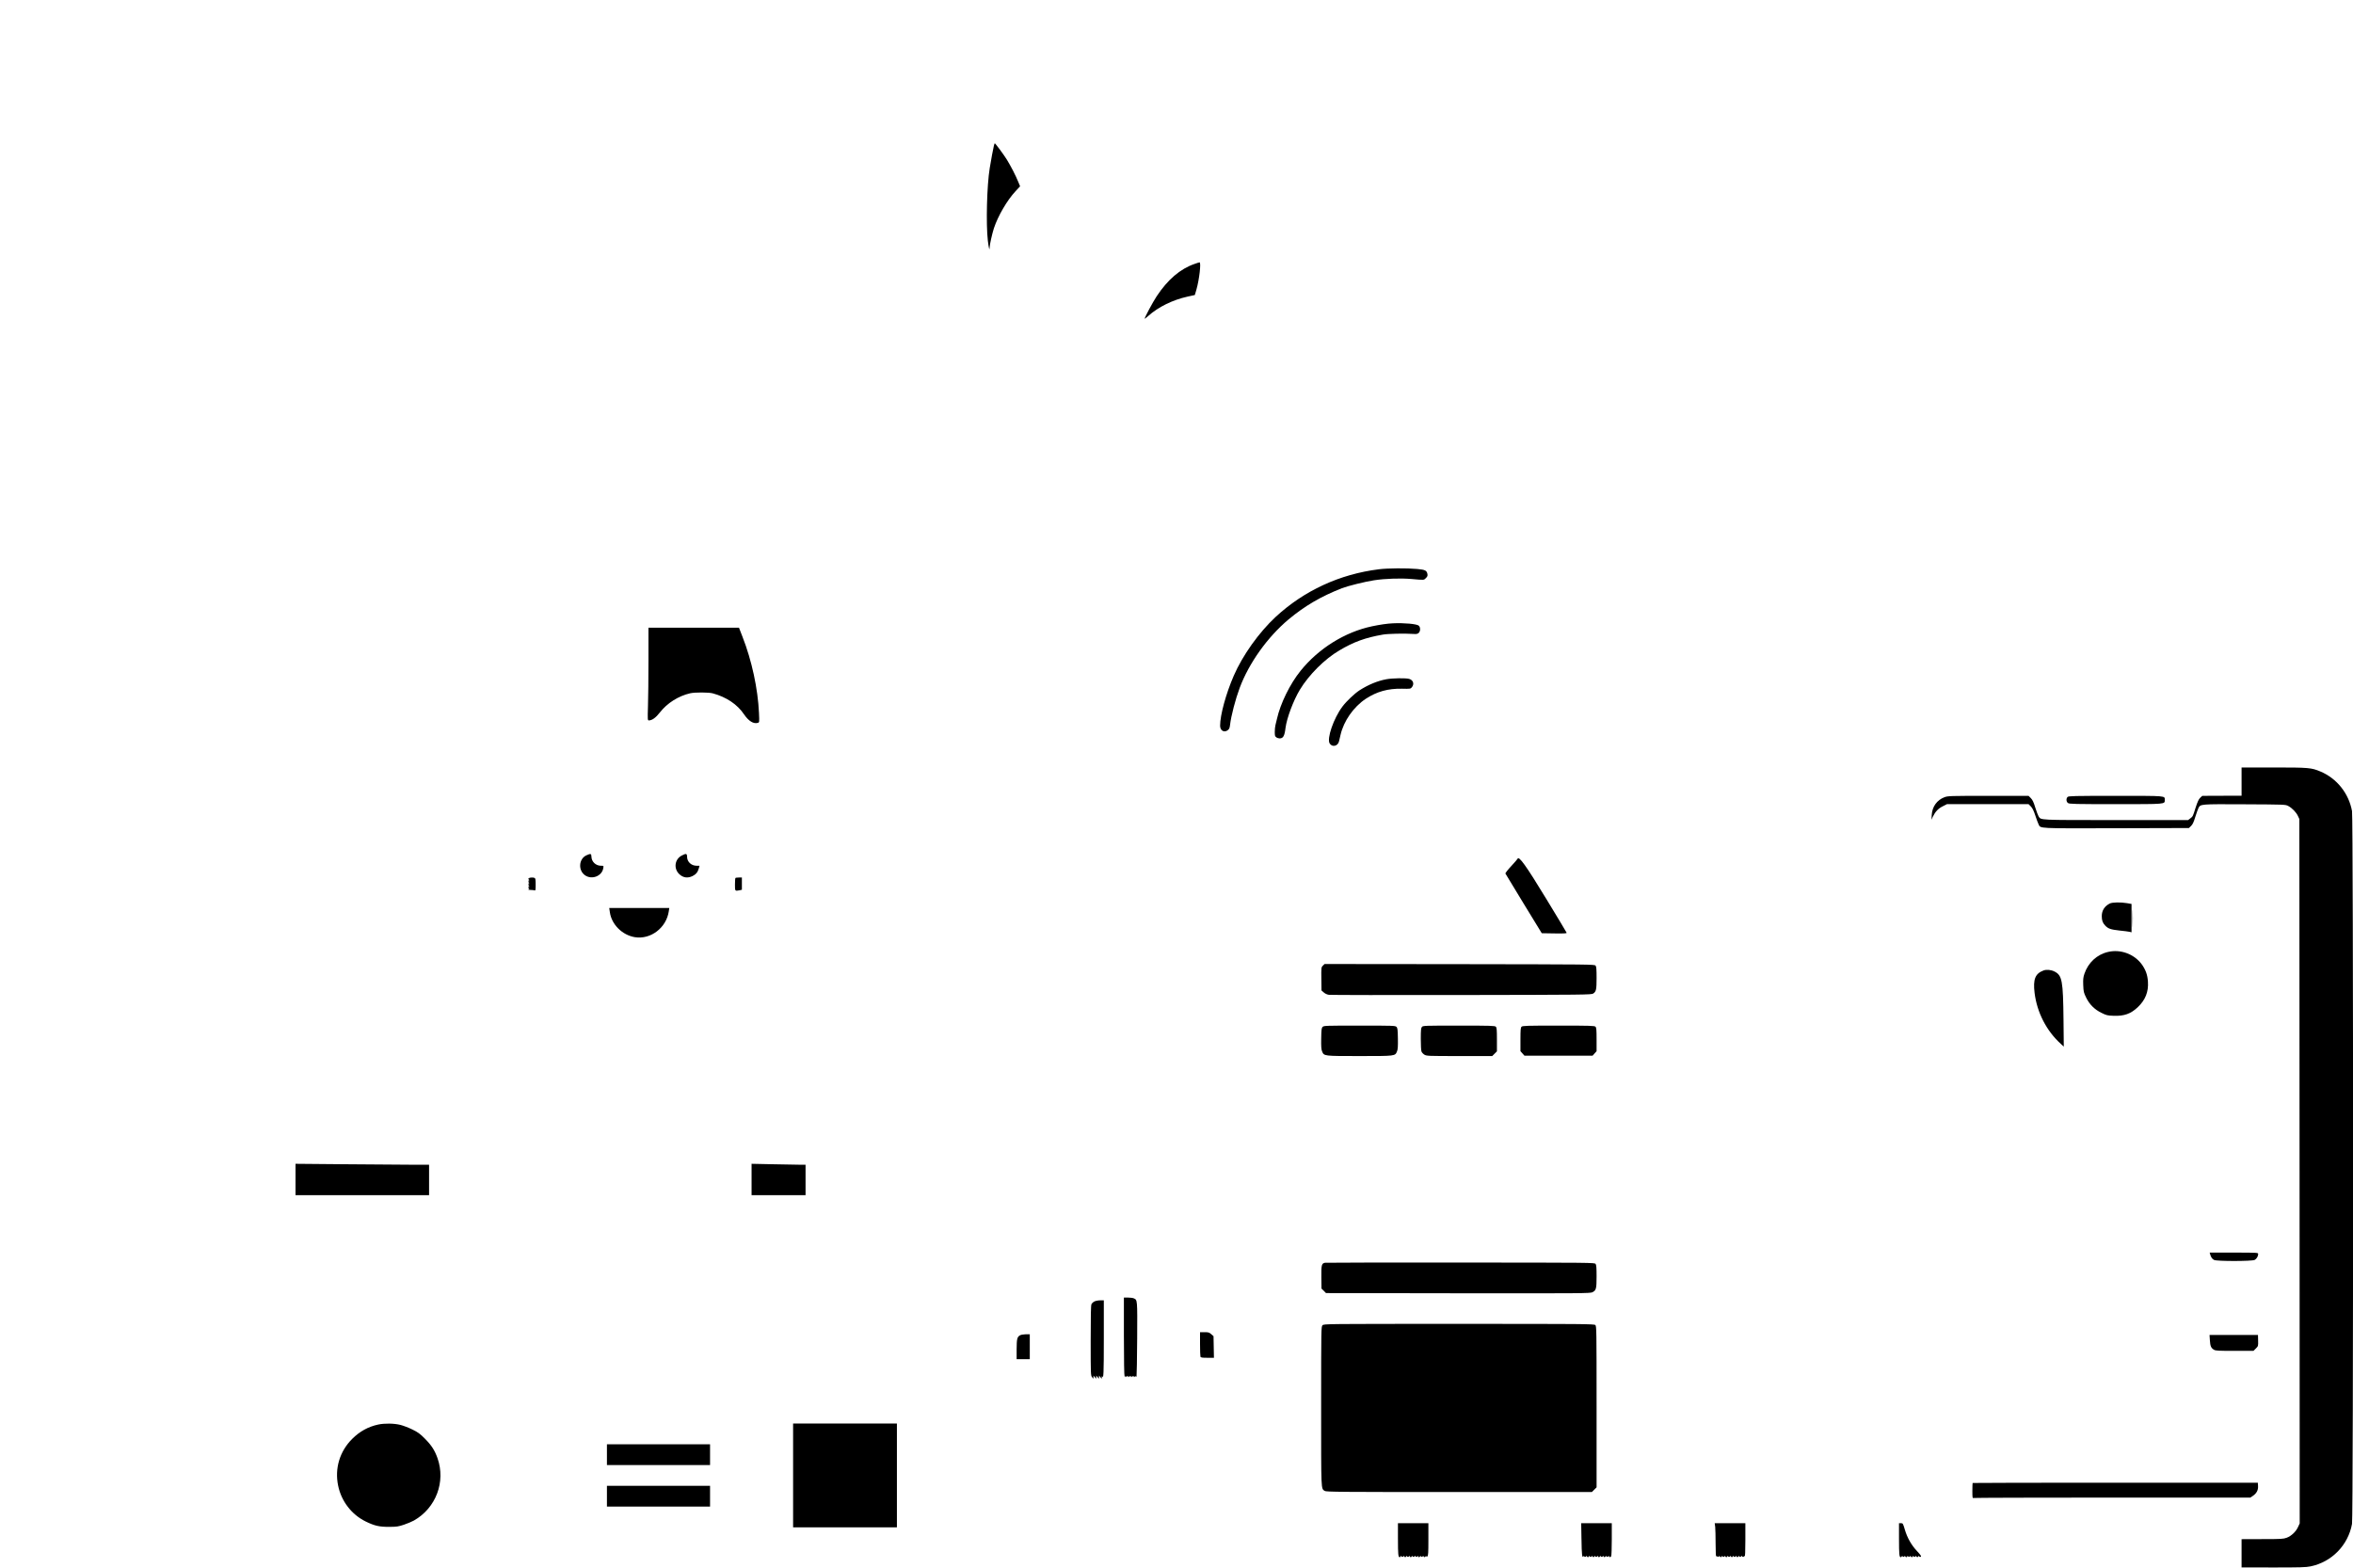 <?xml version="1.0" standalone="no"?>
<!DOCTYPE svg PUBLIC "-//W3C//DTD SVG 20010904//EN"
 "http://www.w3.org/TR/2001/REC-SVG-20010904/DTD/svg10.dtd">
<svg version="1.0" xmlns="http://www.w3.org/2000/svg"
 width="3400pt" height="2266pt" viewBox="0 0 3400 2266"
 preserveAspectRatio="xMidYMid meet">

<g transform="translate(0,2266) scale(0.1,-0.1)"
fill="#000000" stroke="none">
<path d="M14361 20553 c-10 -38 -40 -201 -60 -323 -41 -249 -55 -810 -27
-1048 13 -109 26 -156 26 -96 1 39 35 193 61 274 59 179 190 404 313 537 l66
71 -26 63 c-36 90 -108 229 -165 322 -44 71 -167 237 -175 237 -2 0 -8 -17
-13 -37z"/>
<path d="M17260 18846 c-206 -71 -387 -226 -547 -468 -56 -85 -173 -303 -173
-323 0 -4 23 13 50 38 146 131 353 233 570 281 l105 23 23 79 c41 142 70 395
45 393 -5 0 -37 -10 -73 -23z"/>
<path d="M19925 14434 c-566 -70 -1083 -309 -1494 -690 -240 -223 -476 -554
-604 -849 -112 -258 -197 -568 -197 -721 0 -72 60 -106 112 -64 20 15 27 32
32 77 15 129 78 370 139 533 134 359 404 737 707 990 234 195 467 331 769 450
82 32 343 97 466 115 163 25 388 32 545 18 181 -16 174 -17 204 14 22 22 26
33 22 58 -11 52 -31 62 -146 73 -151 14 -428 12 -555 -4z"/>
<path d="M20125 13653 c-77 -3 -186 -19 -300 -43 -392 -83 -771 -319 -1033
-644 -153 -190 -291 -472 -341 -696 -7 -30 -17 -71 -22 -91 -5 -20 -9 -64 -9
-97 0 -52 3 -63 22 -76 12 -9 34 -16 48 -16 52 1 71 34 85 150 18 142 114 399
208 554 131 216 358 443 571 568 207 123 375 184 628 228 70 13 316 18 429 10
56 -4 70 -2 88 14 27 24 28 79 3 104 -26 26 -213 43 -377 35z"/>
<path d="M9370 13123 c0 -258 -3 -559 -7 -670 -6 -195 -5 -203 13 -203 47 1
100 39 159 115 105 135 268 238 437 277 68 16 270 15 328 -1 195 -53 354 -159
450 -302 68 -100 139 -143 201 -124 22 7 22 9 16 144 -16 349 -104 758 -238
1099 l-51 132 -654 0 -654 0 0 -467z"/>
<path d="M20033 12845 c-126 -23 -261 -78 -390 -161 -68 -44 -185 -154 -244
-232 -128 -169 -231 -467 -185 -536 37 -57 118 -38 134 31 5 21 15 63 22 93
46 202 189 406 366 523 159 104 321 149 522 145 120 -3 124 -2 143 21 38 47
20 104 -39 121 -50 14 -241 11 -329 -5z"/>
<path d="M32390 11366 l0 -204 -37 0 c-21 0 -149 -1 -284 -1 l-247 -1 -30 -28
c-22 -21 -38 -56 -66 -142 -40 -128 -39 -127 -80 -158 l-29 -22 -1044 0
c-1130 0 -1079 -2 -1116 53 -8 13 -30 71 -48 128 -24 79 -40 112 -65 137 l-32
32 -581 0 c-560 0 -582 -1 -635 -20 -108 -41 -176 -136 -183 -255 l-4 -70 20
44 c35 72 78 118 143 150 l61 31 590 0 589 0 32 -32 c24 -24 42 -61 66 -133
18 -55 39 -112 47 -127 30 -61 -28 -59 1122 -56 l1050 3 31 30 c23 22 38 54
61 130 17 55 38 112 45 127 31 60 18 59 667 56 584 -3 593 -3 632 -25 55 -29
114 -90 139 -143 l21 -45 3 -5089 2 -5089 -24 -52 c-30 -67 -97 -130 -163
-155 -48 -18 -80 -20 -353 -20 l-300 -1 0 -204 0 -204 460 -1 c384 0 472 2
537 16 306 63 544 307 599 614 20 113 20 10189 0 10300 -47 256 -219 472 -457
572 -131 55 -168 58 -675 58 l-464 0 0 -204z"/>
<path d="M29876 11144 c-24 -23 -20 -70 6 -88 20 -14 102 -16 688 -16 733 0
710 -2 710 60 0 63 36 60 -710 60 -604 0 -680 -2 -694 -16z"/>
<path d="M8474 10301 c-112 -51 -123 -219 -19 -290 99 -67 244 -10 262 104 6
35 6 35 -33 35 -75 0 -136 58 -138 130 -1 46 -10 49 -72 21z"/>
<path d="M9850 10297 c-102 -54 -119 -189 -34 -269 56 -52 120 -61 191 -27 49
24 76 57 91 112 l10 37 -41 0 c-78 0 -138 56 -139 129 0 49 -14 52 -78 18z"/>
<path d="M21928 10250 c-1 -5 -43 -52 -91 -105 -49 -52 -87 -101 -84 -108 3
-7 122 -203 265 -437 l260 -425 182 -3 c144 -2 181 0 177 10 -2 7 -133 225
-290 483 -299 492 -402 634 -419 585z"/>
<path d="M7640 9970 c-13 -9 -13 -10 0 -10 13 0 13 -1 0 -10 -13 -9 -13 -10 0
-10 13 0 13 -1 0 -10 -13 -9 -13 -10 0 -10 13 0 13 -1 0 -10 -13 -9 -13 -10 0
-10 13 0 13 -1 0 -10 -13 -9 -13 -10 0 -10 13 0 13 -1 0 -10 -13 -9 -13 -10 0
-10 13 0 13 -1 0 -10 -13 -9 -13 -10 0 -10 13 0 13 -1 0 -10 -13 -9 -13 -10 0
-10 13 0 13 -1 0 -10 -11 -7 -4 -10 27 -10 23 0 48 -3 57 -6 14 -5 16 6 16 84
0 73 -3 91 -16 96 -23 9 -67 7 -84 -4z"/>
<path d="M10627 9973 c-4 -3 -7 -46 -7 -95 0 -97 -1 -96 69 -82 l31 7 0 88 0
89 -43 0 c-24 0 -47 -3 -50 -7z"/>
<path d="M30485 9604 c-76 -39 -115 -101 -115 -183 0 -61 13 -97 48 -134 44
-47 80 -59 207 -73 66 -7 132 -15 148 -19 l27 -7 0 205 0 205 -63 11 c-94 16
-216 14 -252 -5z"/>
<path d="M30814 9385 c0 -115 2 -161 3 -102 2 59 2 154 0 210 -1 56 -3 8 -3
-108z"/>
<path d="M8812 9480 c24 -177 177 -331 360 -362 230 -38 457 135 492 375 l7
47 -434 0 -434 0 9 -60z"/>
<path d="M30463 8905 c-161 -36 -289 -154 -344 -316 -18 -54 -20 -80 -17 -166
4 -94 8 -109 42 -178 49 -100 121 -172 222 -221 70 -35 86 -39 174 -42 153 -6
250 28 352 126 108 103 155 221 145 367 -6 100 -35 178 -95 258 -110 143 -302
213 -479 172z"/>
<path d="M19115 8706 c-23 -23 -24 -27 -22 -191 l2 -167 32 -28 c20 -18 48
-31 75 -35 24 -3 887 -5 1918 -3 1772 3 1876 4 1901 21 43 29 49 56 49 226 0
120 -3 162 -14 177 -14 19 -47 19 -1966 22 l-1951 2 -24 -24z"/>
<path d="M29529 8637 c-121 -45 -154 -127 -130 -324 35 -283 171 -548 379
-737 l43 -40 -4 385 c-6 571 -20 644 -129 700 -51 26 -115 32 -159 16z"/>
<path d="M19112 7822 c-16 -16 -19 -39 -21 -169 -2 -115 1 -159 13 -186 28
-68 22 -67 541 -67 519 0 513 -1 541 67 12 27 15 71 13 186 -2 130 -5 153 -21
169 -17 17 -48 18 -533 18 -485 0 -516 -1 -533 -18z"/>
<path d="M20547 7822 c-14 -16 -17 -43 -17 -175 0 -85 4 -167 10 -181 5 -14
24 -35 42 -46 32 -19 51 -20 507 -20 l473 0 34 34 34 34 0 170 c0 142 -3 173
-16 186 -14 14 -76 16 -533 16 -489 0 -519 -1 -534 -18z"/>
<path d="M21986 7824 c-13 -13 -16 -44 -16 -185 l0 -169 29 -32 29 -33 492 0
492 0 29 33 29 32 0 169 c0 141 -3 172 -16 185 -14 14 -76 16 -534 16 -458 0
-520 -2 -534 -16z"/>
<path d="M4270 5617 l0 -227 965 0 965 0 0 220 0 220 -292 0 c-161 0 -596 3
-965 7 l-673 6 0 -226z"/>
<path d="M10860 5617 l0 -227 390 0 390 0 0 220 0 220 -103 0 c-57 0 -233 3
-390 7 l-287 6 0 -226z"/>
<path d="M31935 4538 c12 -44 30 -70 57 -84 40 -21 547 -20 587 0 28 15 51 53
51 86 0 19 -9 20 -351 20 l-350 0 6 -22z"/>
<path d="M19147 4413 c-50 -8 -56 -31 -54 -210 l2 -163 33 -32 32 -33 1908 -3
c1800 -2 1909 -1 1942 15 54 28 60 49 60 229 0 123 -3 165 -14 180 -14 19 -46
19 -1948 20 -1063 1 -1945 -1 -1961 -3z"/>
<path d="M16240 3348 c0 -346 4 -569 10 -578 9 -13 10 -13 10 0 0 13 1 13 10
0 9 -13 10 -13 10 0 0 13 1 13 10 0 9 -13 10 -13 10 0 0 13 1 13 10 0 9 -13
10 -13 10 0 0 13 1 13 10 0 9 -13 10 -13 10 0 0 13 1 13 10 0 9 -13 10 -13 10
0 0 13 1 13 10 0 9 -13 10 -13 10 0 0 13 1 13 10 0 9 -13 10 -13 10 0 0 12 2
13 9 1 7 -11 10 -10 14 5 3 11 7 255 9 544 3 567 4 555 -49 579 -13 6 -51 11
-83 11 l-60 0 0 -562z"/>
<path d="M15814 3854 c-17 -8 -36 -26 -43 -40 -8 -18 -11 -175 -11 -528 0
-489 1 -504 20 -526 l20 -23 0 23 0 23 20 -23 20 -23 0 23 0 23 20 -23 20 -23
0 23 0 23 20 -23 20 -23 1 24 c0 13 3 18 6 12 19 -49 23 39 23 542 l0 555 -52
0 c-29 0 -67 -7 -84 -16z"/>
<path d="M19110 3510 c-19 -19 -20 -36 -20 -1170 0 -1246 -3 -1186 52 -1224
20 -14 219 -16 1941 -16 l1919 0 34 34 34 34 0 1164 c0 1116 -1 1166 -18 1181
-17 16 -168 17 -1970 17 -1933 0 -1952 0 -1972 -20z"/>
<path d="M17340 3241 c0 -93 3 -176 6 -185 5 -13 24 -16 101 -16 l94 0 -3 156
-3 156 -33 29 c-29 26 -40 29 -97 29 l-65 0 0 -169z"/>
<path d="M14741 3366 c-44 -24 -50 -51 -51 -203 l0 -143 95 0 95 0 0 180 0
180 -57 0 c-32 -1 -69 -7 -82 -14z"/>
<path d="M31932 3293 c5 -85 17 -112 59 -137 23 -14 67 -16 299 -16 l272 0 35
35 c34 34 34 35 32 115 l-2 80 -350 0 -350 0 5 -77z"/>
<path d="M5464 2075 c-144 -31 -265 -98 -373 -205 -182 -180 -257 -428 -205
-678 46 -225 194 -417 397 -517 129 -63 197 -79 342 -78 107 0 130 4 212 31
50 17 115 44 145 61 318 181 460 559 340 900 -41 115 -86 185 -182 282 -71 72
-101 93 -180 132 -52 26 -131 56 -174 67 -92 23 -229 25 -322 5z"/>
<path d="M11460 1340 l0 -750 750 0 750 0 0 750 0 750 -750 0 -750 0 0 -750z"/>
<path d="M8770 1640 l0 -150 745 0 745 0 0 150 0 150 -745 0 -745 0 0 -150z"/>
<path d="M28504 1231 c-2 -2 -4 -54 -4 -114 0 -95 2 -108 16 -103 9 3 912 6
2008 6 l1993 0 34 23 c55 37 80 83 77 142 l-3 50 -2058 0 c-1132 0 -2061 -2
-2063 -4z"/>
<path d="M8770 1040 l0 -150 745 0 745 0 0 150 0 150 -745 0 -745 0 0 -150z"/>
<path d="M20200 418 c0 -216 4 -260 25 -260 4 0 12 6 16 14 5 7 9 8 9 2 0 -14
30 -14 30 0 0 6 4 5 9 -2 4 -8 12 -14 16 -14 4 0 12 6 16 14 5 7 9 8 9 2 0
-14 30 -14 30 0 0 6 4 5 9 -2 4 -8 12 -14 16 -14 4 0 12 6 16 14 5 7 9 8 9 2
0 -14 30 -14 30 0 0 7 3 7 8 1 11 -15 32 -17 32 -3 0 10 2 10 9 0 4 -8 12 -14
16 -14 4 0 12 6 16 14 5 7 9 8 9 2 0 -14 30 -14 30 0 0 6 4 5 9 -2 11 -17 21
-17 32 0 7 11 9 11 9 -1 0 -11 3 -11 15 -1 13 10 15 51 15 246 l0 234 -220 0
-220 0 0 -232z"/>
<path d="M22852 418 c3 -224 9 -278 29 -247 5 8 9 9 9 3 0 -14 30 -14 30 0 0
6 4 5 9 -2 4 -8 12 -14 16 -14 4 0 12 6 16 14 5 7 9 8 9 2 0 -14 30 -14 30 0
0 6 4 5 9 -2 11 -17 21 -17 32 0 5 7 9 8 9 2 0 -14 30 -14 30 0 0 6 4 5 9 -2
4 -8 12 -14 16 -14 4 0 12 6 16 14 5 7 9 8 9 2 0 -14 30 -14 30 0 0 6 4 5 9
-2 11 -17 21 -17 32 0 5 7 9 8 9 2 0 -14 30 -14 30 0 0 6 4 5 9 -2 11 -17 21
-17 32 0 5 7 9 118 9 246 l0 232 -221 0 -221 0 4 -232z"/>
<path d="M24784 598 c3 -29 6 -141 6 -248 0 -130 4 -190 10 -180 5 8 10 10 10
4 0 -14 30 -14 30 0 0 6 4 5 9 -2 11 -17 21 -17 32 0 5 7 9 8 9 2 0 -14 30
-14 30 0 0 6 4 5 9 -2 4 -8 12 -14 16 -14 4 0 12 6 16 14 5 7 9 8 9 2 0 -14
30 -14 30 0 0 6 4 5 9 -2 11 -17 21 -17 32 0 5 7 9 8 9 2 0 -14 30 -14 30 0 0
6 4 5 9 -2 11 -17 21 -17 32 0 5 7 9 8 9 2 0 -14 30 -14 30 0 0 7 3 7 8 1 11
-15 32 -17 32 -3 0 9 4 8 10 -2 6 -10 10 69 10 233 l0 247 -221 0 -222 0 7
-52z"/>
<path d="M27440 418 c0 -216 4 -260 25 -260 4 0 12 6 16 14 5 7 9 8 9 2 0 -14
30 -14 30 0 0 6 4 5 9 -2 4 -8 12 -14 16 -14 4 0 12 6 16 14 5 7 9 8 9 2 0
-14 30 -14 30 0 0 6 4 5 9 -2 4 -8 12 -14 16 -14 4 0 12 6 16 14 5 7 9 8 9 2
0 -14 30 -14 30 0 0 6 4 5 9 -2 11 -17 21 -17 32 0 5 7 9 8 9 2 0 -6 7 -11 15
-11 26 0 17 18 -45 84 -80 85 -141 192 -175 308 -27 91 -29 95 -57 95 l-28 0
0 -232z"/>
</g>
</svg>
